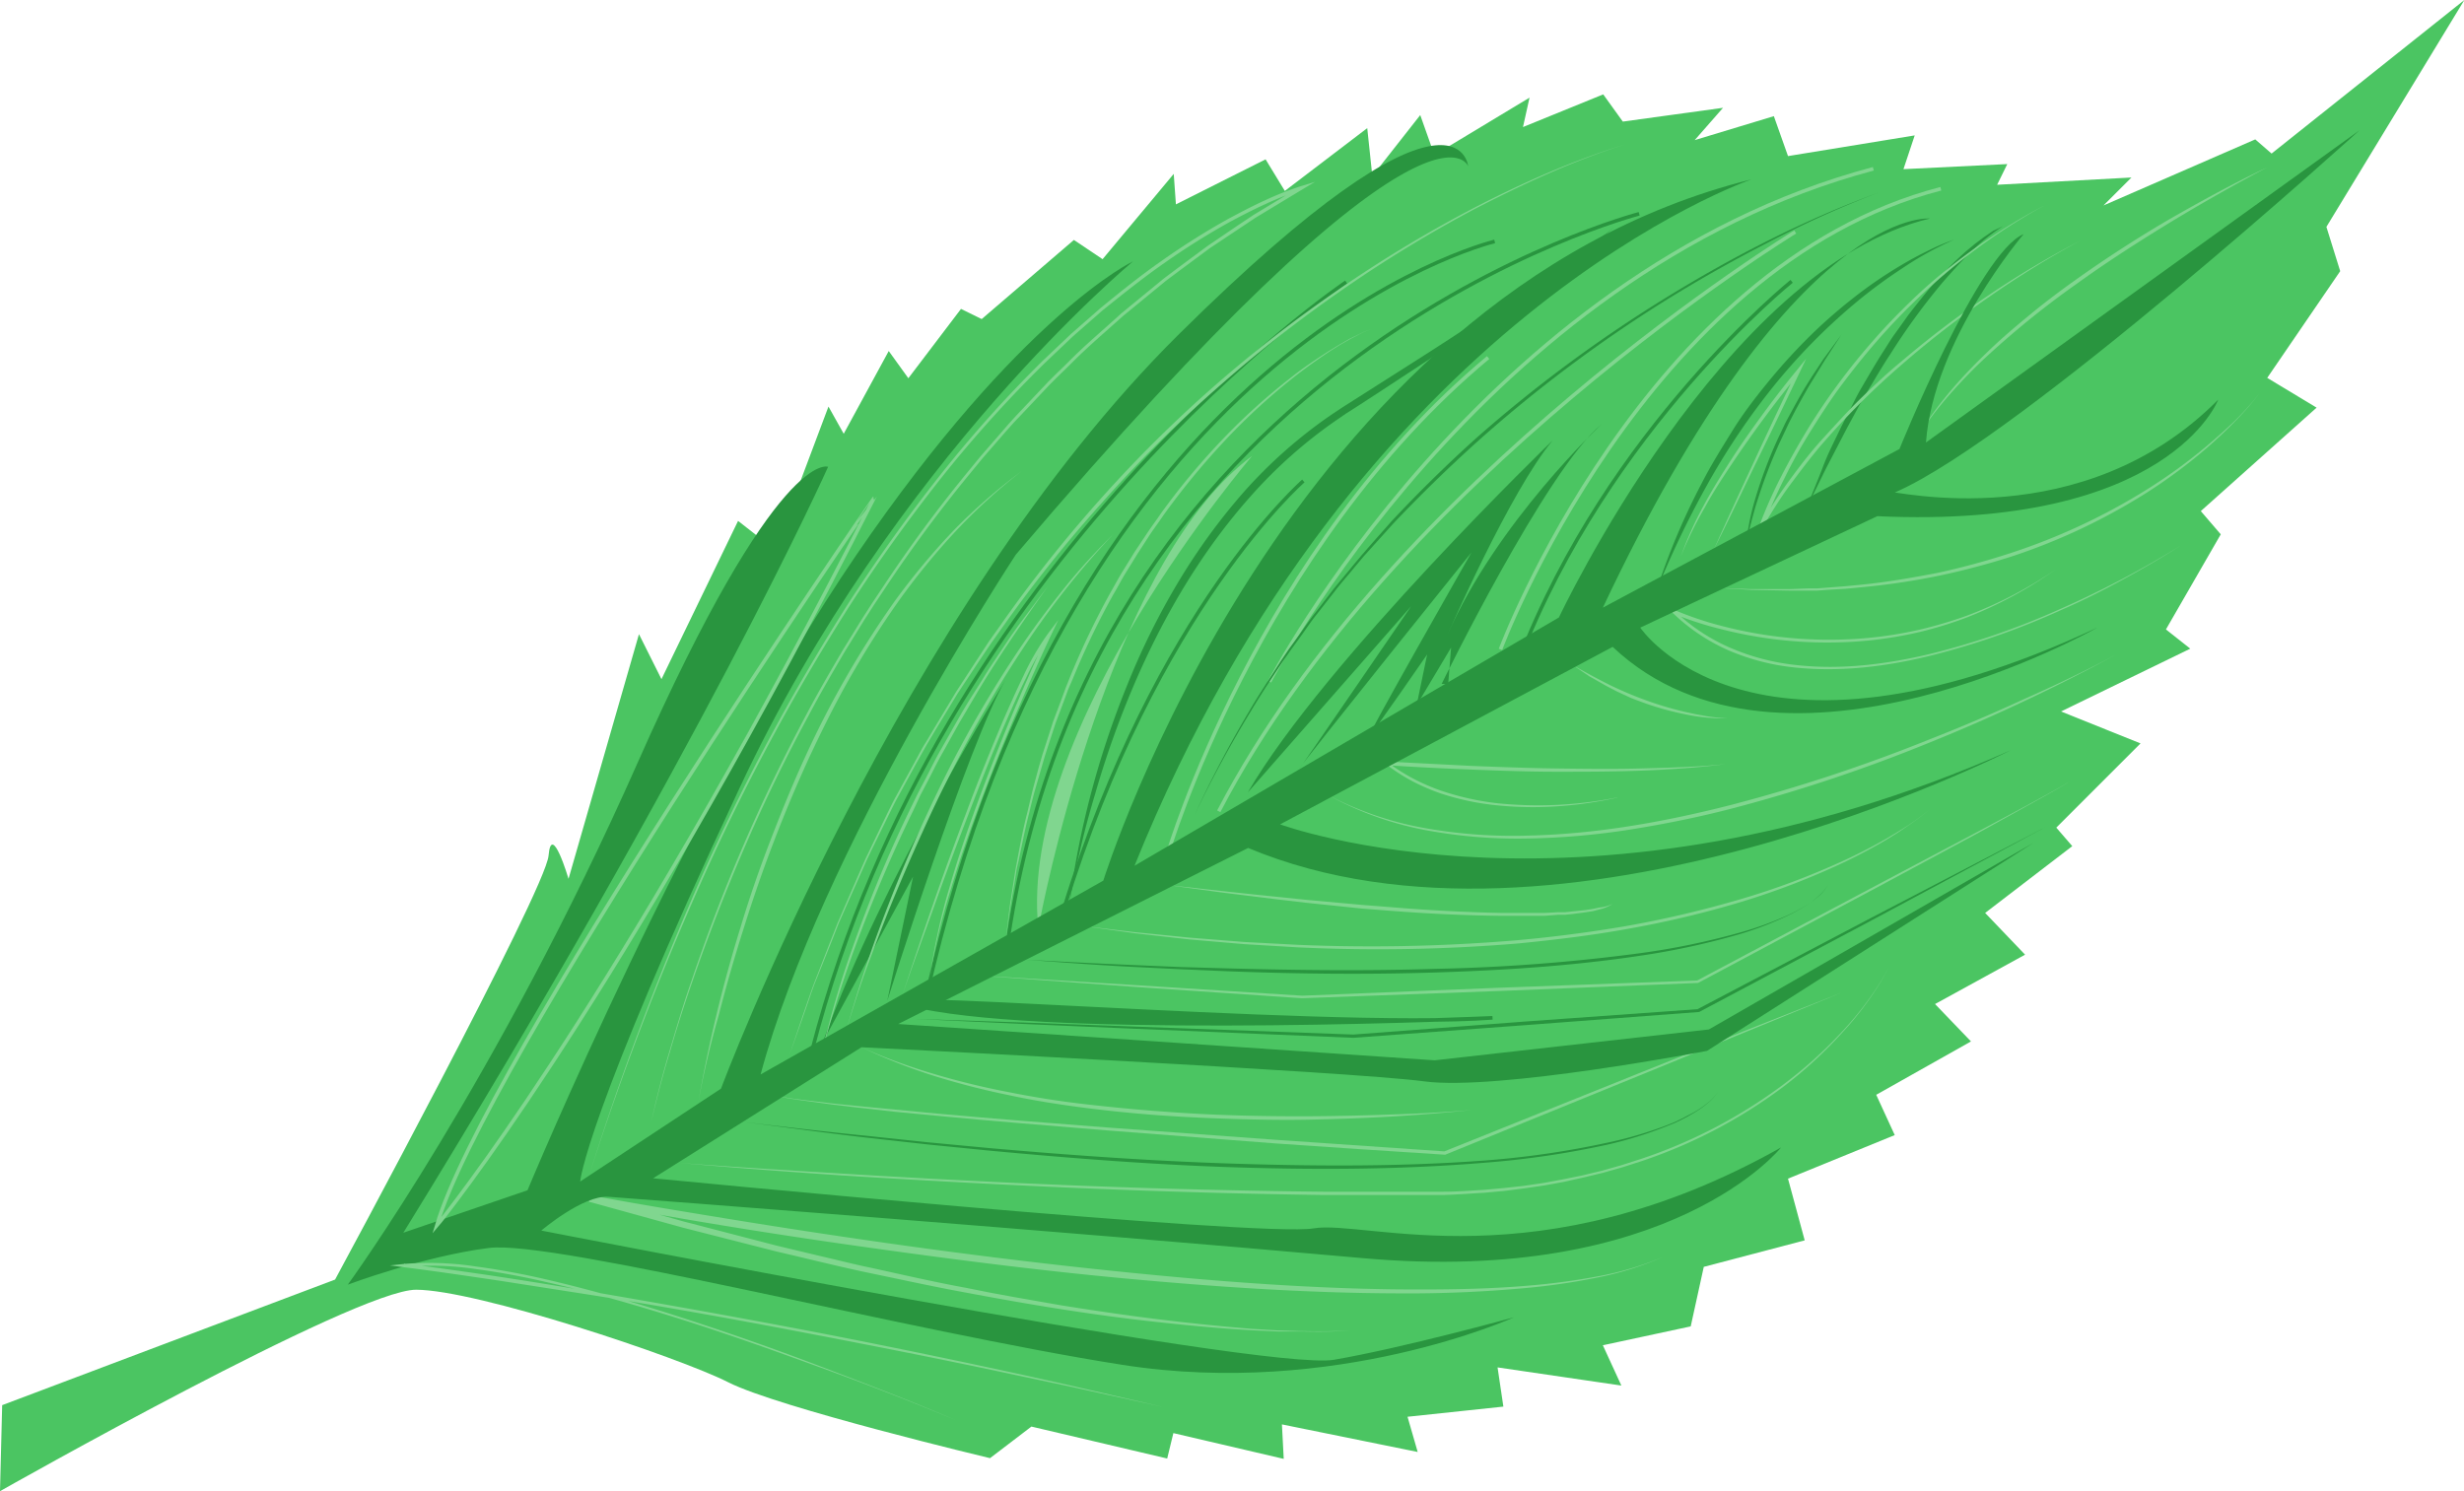<svg id="r1" xmlns="http://www.w3.org/2000/svg" viewBox="0 0 678.7 410.8">
  <title>r1</title>
  <g>
    <path d="M507.4,429.6l5.1,11.1-34.1-5,1.6,10.8-26.4,2.8,2.8,9.7L419,451.4l.5,9.5-30.4-7.1-1.7,7-37.4-8.8-11.4,8.7s-58.3-13.9-72.1-20.9-69.4-25.5-86-25.5S65.9,469.8,65.9,469.8l.6-23.7,91.7-34.6s58-107.3,58.8-116.8,5.5,6.4,5.5,6.4l19.4-67.4,6.2,12.4,21.1-43.6,10.1,7.9L294.1,171l4.2,7.5,12.4-22.8,5.4,7.5,14.5-19.1,5.7,2.8,25.4-21.8,7.9,5.3,19.6-23.5.6,8.4,24.7-12.4,5.3,8.7,22.7-17.3,1.4,13.2,13.2-16.8,3.9,11,26.2-15.8L485.4,94l22.1-9,5.4,7.5,27.6-3.8-7.8,8.9L554.5,91l3.9,11,34.9-5.7-3.1,9.3,28.6-1.4-2.8,5.7,37-2-7.7,7.7,41.8-18.2,4.5,3.9L744.7,59l-38,62.5,3.8,12.2-20.1,29.4,13.6,8.2-31.9,28.5,5.5,6.4-15.1,26.2,6.7,5.3L633.6,255l21.9,8.8L632.3,287l4.4,5.1-24,18.4,11,11.5-24.8,13.6,9.9,10.3-26.1,14.7,5.1,11.1-29.4,12,4.6,17L535.2,408l-3.6,16.4Z" transform="translate(-65.9 -59)" fill="#4bc562"/>
    <path d="M629.4,286.8l-47.7,25.6-47.8,25.4h-.2l-47.5,3.6-47.5,3.5h0l-60.4-2.5-30.2-1.3-30.2-1.4,30.2,1,30.2,1.1,60.4,2.2h0l47.5-3.6,47.5-3.4h-.2l47.9-25.2Z" transform="translate(-65.9 -59)" fill="#29953f"/>
    <path d="M636.6,273.9c-4.1,2.6-8.4,4.9-12.7,7.3l-12.8,7.1-25.8,13.9-51.7,27.6h-.2L479,332l-54.5,2h0l-45.7-3.1-45.6-3.3,45.7,2.8,45.7,2.9h0l54.5-2.2,54.5-2h-.2L585,301.7,610.9,288l12.9-6.9C628.1,278.7,632.4,276.5,636.6,273.9Z" transform="translate(-65.9 -59)" fill="#80d68f"/>
    <path d="M569.4,302.7a9.9,9.9,0,0,1-2.2,2.8,24,24,0,0,1-2.7,2.2,43.8,43.8,0,0,1-6.1,3.5,90.9,90.9,0,0,1-13.2,5.1,202.4,202.4,0,0,1-27.6,6c-18.6,2.8-37.4,4-56.3,4.6s-37.6.4-56.4-.3l-14.1-.6-14.1-.7c-9.4-.5-18.8-1.2-28.1-1.9,9.4.5,18.8,1,28.2,1.4l14.1.6,14.1.4c18.8.5,37.6.7,56.4.1a504.3,504.3,0,0,0,56.2-4.3,203.2,203.2,0,0,0,27.6-5.7,90.6,90.6,0,0,0,13.2-4.8,43.7,43.7,0,0,0,6.1-3.4,23.9,23.9,0,0,0,2.8-2.2A9.8,9.8,0,0,0,569.4,302.7Z" transform="translate(-65.9 -59)" fill="#29953f"/>
    <path d="M597.7,281.7a60.6,60.6,0,0,1-6,4.6l-3.1,2.1-3.2,2a149.2,149.2,0,0,1-13.4,7,206.8,206.8,0,0,1-28.3,10.6,274.8,274.8,0,0,1-29.5,6.9c-9.9,1.8-19.9,3-30,4a465.3,465.3,0,0,1-60.5,1.1l-15.1-.9-15.1-1.3-15-1.7-15-2.1,15,1.8,15,1.5,15.1,1.2,15.1.8a479.2,479.2,0,0,0,60.3-1.3c10-.9,20-2.2,29.9-3.9a293.9,293.9,0,0,0,29.4-6.8,207.5,207.5,0,0,0,28.4-10.3,148.8,148.8,0,0,0,13.5-6.8l3.2-1.9,3.2-2A60.6,60.6,0,0,0,597.7,281.7Z" transform="translate(-65.9 -59)" fill="#80d68f"/>
    <path d="M510.1,308a10.6,10.6,0,0,1-3.5,1.5l-1.9.5-1.9.3-3.8.5-1.9.2h-1.9l-3.9.3H479.7c-10.3-.1-20.6-.6-30.9-1.4l-7.7-.6-7.7-.8-7.7-.8-7.7-.9-15.3-1.9-15.3-2.1c10.2,1.1,20.4,2.3,30.7,3.3l7.7.8,7.7.7,7.7.7,7.7.6q15.4,1.3,30.8,1.6h11.6l3.8-.2H497l1.9-.2,3.8-.4,1.9-.3,1.9-.4A10.5,10.5,0,0,0,510.1,308Z" transform="translate(-65.9 -59)" fill="#80d68f"/>
    <path d="M477,339.4s-111.3,4.9-153.6-2.3S429.5,342.9,477,339.4Z" transform="translate(-65.9 -59)" fill="#29953f" stroke="#29953f" stroke-miterlimit="10"/>
    <path d="M360.4,308.2a243.9,243.9,0,0,1,16-60.5,200.1,200.1,0,0,1,13.9-28.1,170.1,170.1,0,0,1,18.5-25.4,132.7,132.7,0,0,1,23.6-20.8l3.3-2.2,3.3-2.1,6.6-4.2,13.2-8.4q13.2-8.5,26.2-17.1l13-8.7,6.4-4.5c2.1-1.5,4.2-3,6.2-4.7-3.9,3.5-8.1,6.6-12.3,9.7l-12.7,9.1q-12.9,8.9-25.9,17.6l-13.1,8.6-6.6,4.3-3.3,2.1-3.2,2.2a131.2,131.2,0,0,0-23.1,20.6c-13.8,15.5-24.4,33.7-32.5,52.8a255.8,255.8,0,0,0-10.4,29.4A245,245,0,0,0,360.4,308.2Z" transform="translate(-65.9 -59)" fill="#29953f"/>
    <path d="M424.9,191.5s-40.5,35.2-66,118" transform="translate(-65.9 -59)" fill="none" stroke="#29953f" stroke-miterlimit="10"/>
    <path d="M517.4,117.9S368.3,156.5,343.7,316.8" transform="translate(-65.9 -59)" fill="none" stroke="#29953f" stroke-miterlimit="10"/>
    <path d="M477.6,125.5c-2.7.7-116.3,29.5-156.6,208.2" transform="translate(-65.9 -59)" fill="none" stroke="#29953f" stroke-miterlimit="10"/>
    <path d="M436.7,136.7S324.9,212,289.6,348.3" transform="translate(-65.9 -59)" fill="none" stroke="#29953f" stroke-miterlimit="10"/>
    <path d="M310.3,334.7s22.4-71.4,32.6-88.4c0,0-33.5,53.6-50.3,99.6l24.8-45.4Z" transform="translate(-65.9 -59)" fill="#29953f"/>
    <path d="M351.9,314.7l.5-2.5c3.1-15.6,21.6-100.5,58.4-127.6C410.8,184.6,346.2,259.9,351.9,314.7Z" transform="translate(-65.9 -59)" fill="#80d68f"/>
    <path d="M443.7,149.7a14.1,14.1,0,0,0-3,1.2l-2.9,1.5L435,154l-2.7,1.7c-3.6,2.4-7.1,4.9-10.5,7.6a173.2,173.2,0,0,0-19,17.6,205.6,205.6,0,0,0-16.4,20c-1.2,1.8-2.5,3.5-3.7,5.3l-3.5,5.4-3.4,5.5c-1.1,1.8-2.1,3.8-3.2,5.6A218.6,218.6,0,0,0,361.4,246l-1.3,3-1.1,3-2.3,6.1-2,6.1-1,3.1-.9,3.1-1.8,6.2c-.6,2.1-1.1,4.2-1.6,6.3-1.1,4.2-1.9,8.4-2.8,12.6-.2,1.1-.5,2.1-.7,3.2l-.5,3.2-1.1,6.4c-.7,4.3-1.2,8.6-1.7,12.8.5-4.3.9-8.6,1.5-12.9l1-6.4.5-3.2c.2-1.1.4-2.1.6-3.2.8-4.2,1.6-8.5,2.7-12.7.5-2.1,1-4.2,1.5-6.3l1.7-6.3.9-3.1,1-3.1,2-6.2,2.3-6.1,1.1-3,1.2-3a218.8,218.8,0,0,1,11.2-23.4c1.1-1.9,2.1-3.8,3.2-5.6l3.4-5.5,3.6-5.4c1.2-1.8,2.5-3.5,3.7-5.3a193.1,193.1,0,0,1,16.6-20,172.6,172.6,0,0,1,19.2-17.4c3.4-2.7,7-5.1,10.6-7.4l2.8-1.7,2.8-1.6,2.9-1.4A14.2,14.2,0,0,1,443.7,149.7Z" transform="translate(-65.9 -59)" fill="#80d68f"/>
    <g>
      <path d="M513.5,98.8c-14,4.4-27.4,10.6-40.5,17.3A355.7,355.7,0,0,0,435.4,139a368.6,368.6,0,0,0-34.6,27.2,360,360,0,0,0-31.2,31.1,374.7,374.7,0,0,0-27.5,34.4l-3.2,4.5-3.1,4.6-6.1,9.2-5.7,9.4-2.8,4.7c-.9,1.6-1.8,3.2-2.7,4.8l-5.3,9.7c-.9,1.6-1.7,3.3-2.5,4.9l-2.4,4.9-2.4,4.9-1.2,2.5-1.1,2.5-4.5,10.1-2.2,5-2,5.1-4.1,10.2c-.7,1.7-1.3,3.4-1.9,5.2l-1.8,5.2-3.7,10.4,3.5-10.4,1.8-5.2c.6-1.7,1.2-3.5,1.9-5.2l4-10.3,2-5.1,2.2-5.1,4.4-10.1,1.1-2.5,1.2-2.5,2.4-5,2.4-5c.8-1.6,1.6-3.3,2.5-4.9l5.3-9.7c.9-1.6,1.7-3.3,2.7-4.8l2.8-4.7,5.7-9.5,6-9.2,3-4.6,3.2-4.5a374.2,374.2,0,0,1,27.4-34.6,360.9,360.9,0,0,1,31.3-31.1A369.4,369.4,0,0,1,435,138.5a353.5,353.5,0,0,1,37.8-22.7C485.9,109.1,499.4,103.1,513.5,98.8Z" transform="translate(-65.9 -59)" fill="#80d68f"/>
      <path d="M292.2,349.4c1.3-5.9,2.9-11.7,4.6-17.4s3.7-11.4,5.8-17.1a358.5,358.5,0,0,1,14.1-33.2l2-4.1,2.1-4c1.4-2.7,2.7-5.4,4.2-8,3-5.2,5.8-10.5,9.1-15.6l2.4-3.8c.8-1.3,1.6-2.6,2.4-3.8l5-7.5c1.7-2.5,3.5-4.9,5.3-7.3l5.4-7.2c-6.9,9.8-13.8,19.7-19.9,30l-2.3,3.9-2.3,3.9-4.4,7.9c-1.5,2.6-2.8,5.3-4.2,8l-2.1,4-1.9,4.1c-5.3,10.8-10,21.8-14.3,33A325,325,0,0,0,292.2,349.4Z" transform="translate(-65.9 -59)" fill="#80d68f"/>
      <path d="M299,342.8c1.8-6.3,3.7-12.5,5.8-18.7s4.4-12.3,6.8-18.4q7.2-18.2,16.1-35.7a318.9,318.9,0,0,1,20-33.7c3.7-5.4,7.6-10.6,11.7-15.7s8.6-9.9,13.2-14.5a228.1,228.1,0,0,0-24.3,30.6,335,335,0,0,0-19.7,33.7q-4.5,8.7-8.5,17.6c-2.7,5.9-5.3,11.9-7.8,17.9s-4.8,12.1-7.1,18.2S300.9,336.6,299,342.8Z" transform="translate(-65.9 -59)" fill="#80d68f"/>
      <path d="M314.4,333.3q4.2-12.8,8.6-25.5t9.2-25.3c3.1-8.4,6.5-16.7,10-25,1.8-4.1,3.6-8.2,5.6-12.3a71.7,71.7,0,0,1,6.8-11.7l2.8-3.7-2,4.2c-3.6,7.6-6.9,15.2-10.2,22.9s-6.4,15.5-9.3,23.3-5.7,15.7-8.1,23.8a167.6,167.6,0,0,0-5.8,24.4,167.8,167.8,0,0,1,5.3-24.5c2.3-8.1,5-16,7.9-23.9s6-15.7,9.2-23.4,6.6-15.4,10.1-23l.8.5a74,74,0,0,0-6.7,11.5c-2,4-3.8,8.1-5.6,12.2-3.6,8.2-6.9,16.6-10.1,24.9s-6.4,16.8-9.4,25.2S317.3,324.8,314.4,333.3Z" transform="translate(-65.9 -59)" fill="#80d68f"/>
    </g>
    <path d="M479.2,237.9s39.5-105.7,121.3-126.9" transform="translate(-65.9 -59)" fill="none" stroke="#80d68f" stroke-miterlimit="10"/>
    <path d="M560.4,122.9S449.5,190.5,401.6,282.5" transform="translate(-65.9 -59)" fill="none" stroke="#80d68f" stroke-miterlimit="10"/>
    <path d="M463,247.4s28.8-59,44-71.5c0,0-28.8,26.9-42.4,58,0,0,17.3-39.7,29-53.6,0,0-62.8,60.6-84,97L454.6,226s-32.1,46.9-30.7,44.6,47.3-59.4,47.3-59.4-30.2,53-28.2,50.7,16-22.6,16-22.6l-2.9,14,9.5-15.9-.8,10" transform="translate(-65.9 -59)" fill="#29953f"/>
    <path d="M387.6,294s24.8-83.7,88.2-136.5" transform="translate(-65.9 -59)" fill="none" stroke="#80d68f" stroke-miterlimit="10"/>
    <path d="M415.6,246.8S474,134.2,581.9,105.5" transform="translate(-65.9 -59)" fill="none" stroke="#80d68f" stroke-miterlimit="10"/>
    <path d="M583.2,112.1a280.8,280.8,0,0,0-29.7,13.4q-14.5,7.4-28.4,16a379,379,0,0,0-52.1,39q-12.1,10.9-23.3,22.7l-5.5,6.1-2.7,3-2.6,3.1c-1.7,2.1-3.5,4.1-5.2,6.3l-5,6.4c-1.7,2.1-3.2,4.4-4.8,6.6l-2.4,3.3-2.3,3.3c-3,4.5-6,9-8.8,13.7a314.4,314.4,0,0,0-15.5,28.6A314.7,314.7,0,0,1,410,254.9c2.7-4.7,5.8-9.2,8.7-13.8l2.3-3.4,2.4-3.3c1.6-2.2,3.1-4.5,4.8-6.6l5-6.5c1.7-2.1,3.5-4.2,5.2-6.3l2.6-3.1,2.7-3.1,5.4-6.1q11.1-11.9,23.3-22.9A379.8,379.8,0,0,1,524.8,141C543.3,129.6,562.8,119.6,583.2,112.1Z" transform="translate(-65.9 -59)" fill="#29953f"/>
    <path d="M559.4,136.5s-50.6,40.7-75,104.2" transform="translate(-65.9 -59)" fill="none" stroke="#29953f" stroke-miterlimit="10"/>
    <path d="M617.6,121.3a55.8,55.8,0,0,0-9.2,7.5q-4.2,4.2-8,8.7a179.7,179.7,0,0,0-13.9,19.2c-2.2,3.3-4.2,6.8-6.2,10.1s-3.9,6.9-5.8,10.4l-5.5,10.6c-1.8,3.6-3.5,7.2-5.3,10.7,1.4-3.7,3-7.4,4.4-11.1s3.3-7.3,5-10.9l2.7-5.3c.9-1.8,1.8-3.6,2.8-5.3,2-3.4,4-6.9,6.2-10.3,1.1-1.7,2.1-3.4,3.3-5l3.5-4.9c2.5-3.2,4.9-6.3,7.6-9.3a98.1,98.1,0,0,1,8.5-8.4l2.3-1.9,2.4-1.8,2.5-1.7Z" transform="translate(-65.9 -59)" fill="#29953f"/>
    <path d="M604.2,125a92,92,0,0,0-14.3,7.9,136.9,136.9,0,0,0-13.1,9.7,165,165,0,0,0-22.7,23.2,195.2,195.2,0,0,0-18.1,27A258,258,0,0,0,522,222.2,188.6,188.6,0,0,1,534.7,192c2.5-4.9,5.4-9.5,8.3-14.2s6.2-9,9.7-13.3,7.1-8.3,11-12.2a139.5,139.5,0,0,1,12.3-10.9,119.9,119.9,0,0,1,13.5-9.3q3.5-2.1,7.2-3.9A59.9,59.9,0,0,1,604.2,125Z" transform="translate(-65.9 -59)" fill="#29953f"/>
    <path d="M546.5,212.7a71.3,71.3,0,0,1,3-16.7,125.2,125.2,0,0,1,6-15.9l1.8-3.8c.6-1.3,1.3-2.5,2-3.8s2.7-5,4.2-7.4,1.5-2.4,2.3-3.6l2.3-3.5,5-6.8-4.6,7.1-2.2,3.6c-.7,1.2-1.5,2.4-2.2,3.6s-2.8,4.9-4.1,7.4-1.3,2.5-1.9,3.8l-1.8,3.8a139.1,139.1,0,0,0-6.1,15.7c-.9,2.7-1.6,5.4-2.3,8.1A62.7,62.7,0,0,0,546.5,212.7Z" transform="translate(-65.9 -59)" fill="#29953f"/>
    <path d="M690.4,105.1q-6.8,3.6-13.5,7.4t-13.3,7.8c-8.8,5.4-17.4,10.9-25.7,16.9a243.4,243.4,0,0,0-24,19.3,135.7,135.7,0,0,0-10.8,11,97.1,97.1,0,0,0-9.3,12.3c5.2-8.9,12.1-16.7,19.5-23.8,3.7-3.6,7.6-6.9,11.6-10.2s8.1-6.4,12.3-9.4q12.6-9,25.9-16.8C672,114.5,681.1,109.5,690.4,105.1Z" transform="translate(-65.9 -59)" fill="#80d68f"/>
    <path d="M638.9,125.3A256.3,256.3,0,0,0,613.5,141a269,269,0,0,0-23.6,18.3,214.5,214.5,0,0,0-21.2,21c-3.3,3.7-6.3,7.7-9.3,11.7s-5.6,8.2-8.1,12.5l-.9-.4a128.6,128.6,0,0,1,6.1-13.8c2.3-4.5,4.8-8.9,7.4-13.2a178.7,178.7,0,0,1,17.9-24.2c3.3-3.8,6.8-7.4,10.4-10.9s7.4-6.8,11.4-9.9A166.1,166.1,0,0,1,629,115.6a165.8,165.8,0,0,0-24.9,16.8c-3.9,3.2-7.6,6.5-11.2,10s-7,7.1-10.3,10.9-6.4,7.7-9.4,11.7-5.7,8.2-8.4,12.5-5.1,8.6-7.3,13.1a129.5,129.5,0,0,0-6,13.7l-.9-.4c2.5-4.3,5.2-8.5,8.2-12.6s6-8,9.4-11.7,6.7-7.4,10.3-10.9,7.2-6.9,11.1-10.1a267.1,267.1,0,0,1,23.8-18.1A256.6,256.6,0,0,1,638.9,125.3Z" transform="translate(-65.9 -59)" fill="#80d68f"/>
    <path d="M538,210.3c3.7-8.3,7.5-16.5,11.3-24.7s7.7-16.4,11.6-24.6l.8.5c-6.4,7.8-12.4,15.9-18.1,24.3-2.8,4.2-5.6,8.4-8,12.8a110.1,110.1,0,0,0-6.7,13.6,100.2,100.2,0,0,1,6.2-13.8c2.4-4.5,5.1-8.8,7.8-13s5.7-8.4,8.7-12.5,6.1-8.1,9.3-12l2.5-3.1-1.7,3.6c-3.9,8.2-7.8,16.3-11.8,24.5S542.1,202.2,538,210.3Z" transform="translate(-65.9 -59)" fill="#80d68f"/>
    <path d="M649,239.2a495.1,495.1,0,0,1-51.7,24.4,435.4,435.4,0,0,1-54.2,18.1c-9.2,2.4-18.6,4.3-28,5.8a203.7,203.7,0,0,1-28.5,2.5,138,138,0,0,1-28.5-2.4,90.9,90.9,0,0,1-26.8-9.8,90.7,90.7,0,0,0,26.9,9.3,137.9,137.9,0,0,0,28.4,2.1c19-.4,37.9-3.8,56.3-8.5a449.1,449.1,0,0,0,54.2-17.9q13.3-5.2,26.3-11.2C632,247.8,640.6,243.7,649,239.2Z" transform="translate(-65.9 -59)" fill="#80d68f"/>
    <path d="M511.5,278.7a105.5,105.5,0,0,1-16.3,2.4,97.9,97.9,0,0,1-16.5-.2,71.9,71.9,0,0,1-16.2-3.4,58.4,58.4,0,0,1-7.6-3.3,52.9,52.9,0,0,1-7-4.5l-1.3-.9H448l23.3,1.2c7.8.3,15.6.6,23.3.7s15.6.2,23.3,0,15.6-.4,23.3-1.2c-7.7,1-15.5,1.5-23.3,1.8s-15.6.3-23.4.3-15.6-.3-23.4-.6-15.6-.7-23.3-1.2l.3-.8a52,52,0,0,0,6.9,4.4,57.5,57.5,0,0,0,7.5,3.3,74.4,74.4,0,0,0,16,3.6,110.4,110.4,0,0,0,32.8-1.6Z" transform="translate(-65.9 -59)" fill="#80d68f"/>
    <path d="M541.6,256.9a51.2,51.2,0,0,1-11.4-1.1,81.2,81.2,0,0,1-11-3l-2.7-1-1.3-.5-1.3-.6-2.6-1.2-2.5-1.3c-1.7-.9-3.3-1.9-5-2.8l-4.7-3.2c3.3,1.9,6.6,3.7,10,5.4a101.9,101.9,0,0,0,10.4,4.4,94.8,94.8,0,0,0,10.9,3.2l2.8.6,2.8.5A55.6,55.6,0,0,0,541.6,256.9Z" transform="translate(-65.9 -59)" fill="#80d68f"/>
    <path d="M666.4,209.4c-5.3,3.4-10.7,6.5-16.2,9.5s-11.1,5.8-16.9,8.3a210.3,210.3,0,0,1-35.5,12.4c-12.2,3-24.8,4.6-37.4,3.3a62.5,62.5,0,0,1-18.3-4.7,52.7,52.7,0,0,1-15.6-10.5l-1.8-1.7,2.3,1a91.5,91.5,0,0,0,13,4.4,117,117,0,0,0,40.9,3.3,110.2,110.2,0,0,0,13.6-2.2,120.5,120.5,0,0,0,13.2-3.9,114.3,114.3,0,0,0,24.4-12.7,114.5,114.5,0,0,1-24.2,13.1,107.2,107.2,0,0,1-13.2,4.1,110.8,110.8,0,0,1-13.6,2.3,117.7,117.7,0,0,1-41.2-3.1,92.2,92.2,0,0,1-13.2-4.3l.5-.7a51.8,51.8,0,0,0,15.4,10.2,61.9,61.9,0,0,0,18,4.7c12.4,1.4,25-.2,37.1-3.1a209.7,209.7,0,0,0,35.4-12.2A274.1,274.1,0,0,0,666.4,209.4Z" transform="translate(-65.9 -59)" fill="#80d68f"/>
    <path d="M688.3,167.3a79.9,79.9,0,0,1-6.8,7.8c-2.4,2.5-4.9,4.8-7.5,7.1a144.6,144.6,0,0,1-16.6,12.4A167.5,167.5,0,0,1,620,212.3a204,204,0,0,1-20,5.3,196,196,0,0,1-20.5,3.1l-5.2.5-5.2.3-2.6.2h-7.8l-10.4-.2-10.3-.6,10.3.4h10.3l5.2-.2h2.6l2.6-.2,5.2-.4,5.1-.5c6.8-.7,13.6-1.9,20.4-3.2a204.1,204.1,0,0,0,19.9-5.4A170.6,170.6,0,0,0,657,194a145.4,145.4,0,0,0,16.7-12.1c2.6-2.2,5.2-4.5,7.7-6.9A79.7,79.7,0,0,0,688.3,167.3Z" transform="translate(-65.9 -59)" fill="#80d68f"/>
    <path d="M586.3,325.4a88.7,88.7,0,0,1-12.9,18,119.1,119.1,0,0,1-16.3,15A138.5,138.5,0,0,1,518,378.9l-5.3,1.7-5.3,1.5-5.4,1.3-5.4,1.2-5.5,1-5.5.8-5.5.7-5.5.5c-3.7.2-7.4.5-11.1.6H430.3c-29.5-.4-59.1-1.4-88.5-2.9q-22.1-1.1-44.2-2.5c-14.7-1-29.5-2.1-44.2-3.4,14.7,1.1,29.5,2,44.2,2.9s29.5,1.7,44.2,2.4c29.5,1.4,59,2.3,88.5,2.6h33.2c3.7,0,7.4-.3,11-.5l5.5-.5,5.5-.6,5.5-.8,5.4-1,5.4-1.1,5.4-1.3,5.3-1.5,5.3-1.7a138.3,138.3,0,0,0,39-20.3,118.7,118.7,0,0,0,16.4-14.7A88.6,88.6,0,0,0,586.3,325.4Z" transform="translate(-65.9 -59)" fill="#80d68f"/>
    <path d="M573.3,332.4l-27.3,11.2-27.3,11.2-54.7,22.3h-.2c-15.5-1-31.1-2-46.6-3.1l-46.5-3.6c-15.5-1.3-31-2.5-46.5-4l-11.6-1.1L301.1,364l-5.8-.7-5.8-.8c-3.9-.5-7.7-1.1-11.5-1.8,3.8.6,7.7,1.2,11.5,1.6l5.8.7,5.8.6,11.6,1.1,11.6,1.1c15.5,1.4,31,2.6,46.5,3.8l46.5,3.4,46.6,3.2h-.2l54.8-22,27.4-11Z" transform="translate(-65.9 -59)" fill="#80d68f"/>
    <path d="M471.1,364.8c-14.1,1.5-28.3,2.3-42.5,2.6-7.1.2-14.2.1-21.3-.1s-14.2-.5-21.3-1-14.2-1.2-21.2-2.1-14.1-2-21-3.5a208.5,208.5,0,0,1-20.6-5.3,155.9,155.9,0,0,1-19.8-7.8,155.7,155.7,0,0,0,19.9,7.3,210,210,0,0,0,20.6,5c7,1.4,14,2.5,21,3.3s14.1,1.5,21.2,2c14.1,1.1,28.3,1.4,42.5,1.3q10.6-.1,21.3-.5C456.9,365.8,464,365.4,471.1,364.8Z" transform="translate(-65.9 -59)" fill="#80d68f"/>
    <path d="M437.9,425.5c-4.4.4-8.9.4-13.3.3H418l-6.7-.3c-8.9-.5-17.7-1.3-26.6-2.3-17.7-1.9-35.2-4.8-52.7-8.1-8.8-1.6-17.4-3.5-26.1-5.3s-17.3-4-26-6L254,397.2l-25.7-7.1.4-1.8c12.2,2.3,24.5,4.3,36.7,6.3s24.5,3.9,36.8,5.7c24.6,3.6,49.2,6.7,74,9.2s49.5,4.4,74.3,4.7c12.4.1,24.8,0,37.2-1.1a182.6,182.6,0,0,0,18.4-2.5,85.4,85.4,0,0,0,17.8-5.3,85.5,85.5,0,0,1-17.8,5.6,183,183,0,0,1-18.5,2.8,354.9,354.9,0,0,1-37.3,1.6c-24.9-.1-49.7-1.8-74.5-4.1s-49.4-5.5-74.1-9-49.2-7.5-73.6-12.1l.4-1.8,25.7,7.2,25.8,6.7,13,3.1c4.3,1,8.6,2.1,13,3,8.7,1.9,17.3,3.9,26.1,5.5l6.5,1.3,6.5,1.2,13.1,2.3c8.8,1.4,17.5,2.7,26.4,3.8s17.6,2,26.5,2.7l6.6.4,6.7.2C429.1,425.8,433.5,425.8,437.9,425.5Z" transform="translate(-65.9 -59)" fill="#80d68f"/>
    <path d="M258.2,362.9a386.3,386.3,0,0,1,11.7-48.5c2.4-8,5.1-15.8,8.1-23.6s6.1-15.5,9.6-23.1a262.6,262.6,0,0,1,24.9-43.3,193.6,193.6,0,0,1,16-19.2,155.9,155.9,0,0,1,18.8-16.4,155.6,155.6,0,0,0-18.4,16.8,194.3,194.3,0,0,0-15.7,19.3c-4.8,6.8-9.2,13.8-13.3,21s-7.8,14.7-11.3,22.2a395.1,395.1,0,0,0-17.8,46.5q-3.8,11.9-6.9,24C261.6,346.6,259.7,354.7,258.2,362.9Z" transform="translate(-65.9 -59)" fill="#80d68f"/>
    <path d="M245.3,368.1c1.4-6.6,3.1-13.1,5-19.5s3.8-12.9,6-19.2q6.4-19.1,14.4-37.6t17.5-36.3c3.1-5.9,6.5-11.7,9.9-17.5l5.3-8.6,2.7-4.2,2.8-4.2a380.3,380.3,0,0,1,23.9-32.4l3.2-3.9,3.3-3.8,3.3-3.8c1.1-1.3,2.2-2.5,3.4-3.8l6.9-7.3,1.7-1.8,1.8-1.8,3.6-3.5c4.7-4.8,9.9-9.1,14.8-13.6l7.8-6.4,3.9-3.2,4-3,8.1-6L407,121l4.2-2.8,4.3-2.6,8.6-5.2.4.9a83.5,83.5,0,0,0-10,3.9c-3.3,1.5-6.4,3.1-9.6,4.8a198.7,198.7,0,0,0-18.2,11.4c-5.9,4.1-11.5,8.6-17.1,13.1l-8.1,7.1-3.9,3.7-3.9,3.7a346.8,346.8,0,0,0-28.8,32c-8.9,11.3-17.3,23-25.1,35.1a586.9,586.9,0,0,0-40.8,76,790.9,790.9,0,0,0-30.8,80.6A789.5,789.5,0,0,1,258.5,302a587.5,587.5,0,0,1,40.7-76.2c7.8-12.1,16.2-23.9,25.1-35.2a347.6,347.6,0,0,1,28.8-32.2l3.9-3.7,3.9-3.7,8.1-7.1c5.6-4.6,11.2-9.1,17.1-13.2a199.7,199.7,0,0,1,18.3-11.5c3.2-1.7,6.4-3.4,9.7-4.9a84.1,84.1,0,0,1,10.1-4l3.9-1.2-3.5,2.1-8.6,5.2-4.3,2.6-4.2,2.8-8.4,5.6-8.1,6-4,3-3.9,3.2-7.8,6.4c-5,4.5-10.1,8.8-14.8,13.6l-3.6,3.5-1.8,1.8-1.7,1.8-6.9,7.3c-1.2,1.2-2.3,2.5-3.4,3.7l-3.3,3.8-3.3,3.8-3.2,3.9a379.6,379.6,0,0,0-23.9,32.3l-2.8,4.2-2.7,4.2-5.3,8.6c-3.4,5.8-6.8,11.6-9.9,17.5q-9.6,17.7-17.6,36.2t-14.6,37.5q-3.3,9.5-6.1,19.2C248.5,355.1,246.8,361.6,245.3,368.1Z" transform="translate(-65.9 -59)" fill="#80d68f"/>
    <path d="M715.8,94.9s-93.1,84.4-127.6,99.6-7.1-.5-3.5-.3,54.9,12.5,92.2-25.1c0,0-13.4,35.8-93.9,32.1l-65.3,30.7s29.9,45,125.9,0c0,0-86.9,49.3-133.5,5.3l-91.6,48.9s84.4,31.3,201.2-20.4c0,0-123.6,63.1-210,26.9l-96.4,48.5,147.8,10,75.5-8.5,89.4-51.4-89.9,57.3s-57.9,11.1-77.9,8.4-155-9.4-155-9.4l-57.4,36.1s167.5,16.3,181.9,13.8,61.8,15.4,128.8-22.3c0,0-30.2,38.1-115.2,30.5s-200.8-16.4-207.8-16.9-18.5,9.3-18.5,9.3,199.1,38.9,218.3,35.6,49.6-11.7,49.6-11.7S433.8,444.2,375.1,435s-156.6-34.5-174.6-32.2-38.8,10.1-38.8,10.1,41.1-56.3,79.8-143.7,52.5-81.6,52.5-81.6-34.4,77-117,211l34.2-11.7s45-108.3,90.5-174.9S378,131,378,131s-65.9,54.4-108.4,145.1-43.9,108.4-43.9,108.4l38.8-25.6S313.7,227.2,390.7,151s79.6-46.2,79.6-46.2-9.8-28.1-124.6,107c0,0-53.7,81.5-70.3,143.2l94.4-53.4s50.3-161.4,178.6-193.2c0,0-108.6,36.9-170,189.1l116.9-68.4s45.3-96.4,102.2-109.9c0,0-37.7-4-90.1,107.2l81.7-43.7s21.9-54.2,34.2-59.2c0,0-24.8,29-26.9,57.4Z" transform="translate(-65.9 -59)" fill="#29953f"/>
    <path d="M329.1,450.2c-12.2-5.1-24.6-9.9-37-14.4s-24.9-9-37.5-13-25.3-7.7-38.2-10.6c-6.4-1.5-12.9-2.7-19.5-3.6a84.5,84.5,0,0,0-19.7-.6v-.9c17.6,2.2,35.1,4.9,52.6,7.9s34.9,6.1,52.4,9.4,34.8,6.8,52.2,10.5l13,2.8,13,2.9,25.9,6-26-5.7-26-5.5c-17.4-3.6-34.8-7-52.2-10.3s-34.9-6.4-52.4-9.2l-26.3-4.1c-8.8-1.3-17.5-2.6-26.3-3.7l-3.8-.5,3.8-.4a85.3,85.3,0,0,1,19.9.7c6.6.9,13.1,2.1,19.5,3.6,12.9,3,25.6,6.7,38.2,10.8s25.1,8.5,37.4,13.2S317,445,329.1,450.2Z" transform="translate(-65.9 -59)" fill="#80d68f"/>
    <path d="M186.2,396.6l1.1-1.3c7.5-9.5,54.1-70.3,119.3-199C306.5,196.3,199.3,352.2,186.2,396.6Z" transform="translate(-65.9 -59)" fill="none" stroke="#80d68f" stroke-miterlimit="10"/>
    <path d="M539.1,359.7a11.8,11.8,0,0,1-2.8,3.2,29,29,0,0,1-3.5,2.5l-1.9,1.1-1.9,1-1.9.9-2,.8a109.5,109.5,0,0,1-16.3,5.1,245,245,0,0,1-33.8,5c-22.7,1.9-45.5,2-68.3,1.3s-45.5-2.5-68.1-4.6l-17-1.7-17-1.9c-11.3-1.3-22.6-2.9-33.9-4.3,11.3,1.3,22.6,2.7,33.9,3.8l17,1.8,17,1.6c22.7,2,45.4,3.6,68.1,4.3s45.5.8,68.2-.9a246.6,246.6,0,0,0,33.7-4.9A109.1,109.1,0,0,0,525,369l2-.8,1.9-.9,1.9-1,1.9-1a28.9,28.9,0,0,0,3.5-2.4A11.8,11.8,0,0,0,539.1,359.7Z" transform="translate(-65.9 -59)" fill="#29953f"/>
  </g>
</svg>
